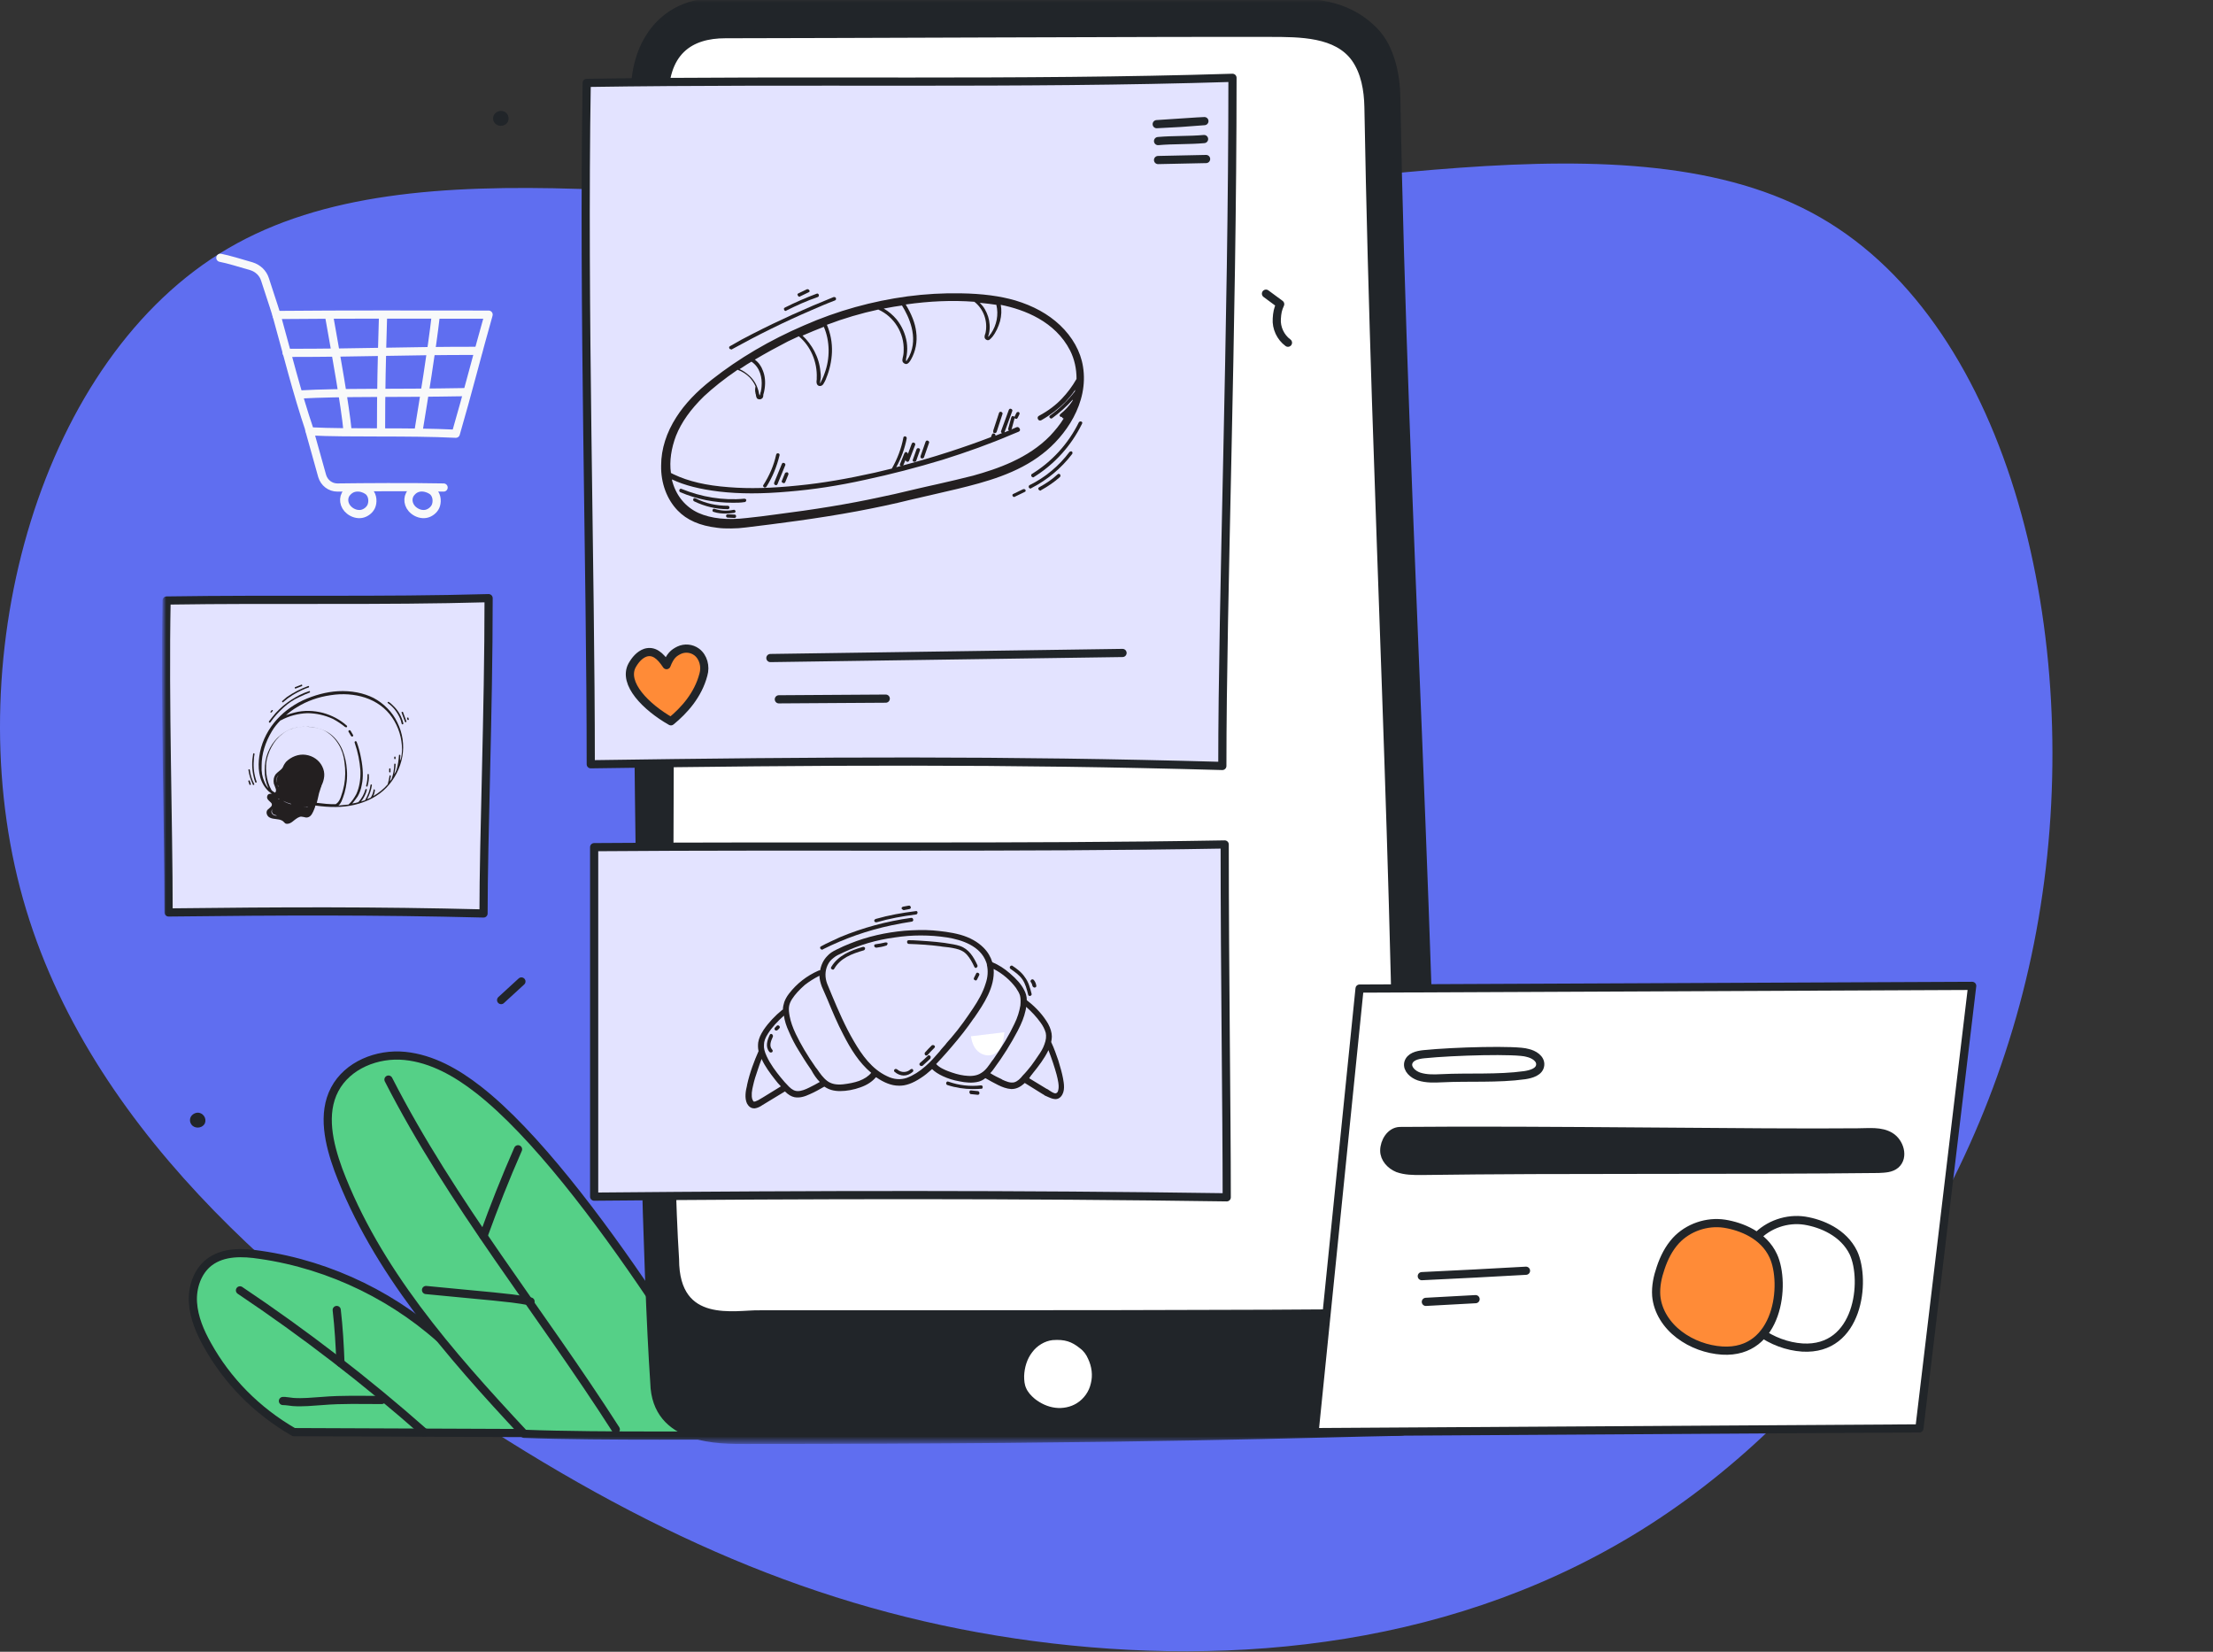 <svg width="406" height="303" viewBox="0 0 406 303" fill="none" xmlns="http://www.w3.org/2000/svg">
<rect x="0" y="0" width="406" height="303" fill="#333333" stroke="none"/>
<path d="M333.954 39.883C369.038 60.046 382.185 117.069 374.361 166.268C366.619 215.548 337.906 257.004 302.821 279.587C267.736 302.17 226.28 305.88 189.663 301.041C153.046 296.202 121.349 282.733 86.748 260.149C52.228 237.566 14.885 205.869 3.674 162.88C-7.536 119.892 7.385 65.692 41.905 45.529C76.425 25.365 130.624 39.237 186.276 37.866C241.846 36.415 298.869 19.719 333.954 39.883Z" fill="#5F6EF0"/>
<mask id="mask0_741_5259" style="mask-type:luminance" maskUnits="userSpaceOnUse" x="30" y="0" width="389" height="265">
<path d="M418.253 0H30V264.566H418.253V0Z" fill="white"/>
</mask>
<g mask="url(#mask0_741_5259)">
<path d="M82.566 247.251C73.132 238.128 60.72 232.046 47.749 230.184C44.522 229.687 40.985 229.563 38.378 231.549C36.206 233.225 35.213 236.204 35.399 238.934C35.585 241.727 36.703 244.334 38.068 246.754C41.667 253.208 47.005 258.732 53.893 262.704C69.16 262.766 84.365 262.828 99.632 262.89C92.123 257.18 87.717 253.705 82.566 247.251Z" fill="#55D087" stroke="#212529" stroke-width="1.5" stroke-linecap="round" stroke-linejoin="round"/>
<path d="M135.38 263.387C135.628 263.635 108.259 215.848 87.779 199.898C83.807 196.795 79.276 194.189 74.249 193.692C69.223 193.196 63.761 195.368 61.403 199.836C59.045 204.305 60.348 209.828 62.086 214.607C69.036 233.039 82.317 248.182 96.157 263.014C110.245 263.573 135.193 263.2 135.38 263.387Z" fill="#55D087" stroke="#212529" stroke-width="1.5" stroke-linecap="round" stroke-linejoin="round"/>
<path d="M71.27 198.036C82.876 220.75 99.198 240.672 112.975 262.207" stroke="#212529" stroke-width="1.5" stroke-linecap="round" stroke-linejoin="round"/>
<path d="M88.71 226.708C90.634 221.371 92.744 216.034 95.04 210.821" stroke="#212529" stroke-width="1.5" stroke-linecap="round" stroke-linejoin="round"/>
<path d="M78.159 236.638C82.255 237.011 86.352 237.445 90.51 237.817C92.806 238.066 95.102 238.252 97.336 238.748" stroke="#212529" stroke-width="1.5" stroke-linecap="round" stroke-linejoin="round"/>
<path d="M44.026 236.7C55.88 244.644 67.175 253.333 77.849 262.766" stroke="#212529" stroke-width="1.5" stroke-linecap="round" stroke-linejoin="round"/>
<path d="M62.458 249.981C62.334 246.754 62.148 243.527 61.775 240.3" stroke="#212529" stroke-width="1.5" stroke-linecap="round" stroke-linejoin="round"/>
<path d="M70.029 256.808C66.368 256.808 62.768 256.684 59.106 256.994C57.307 257.118 55.569 257.304 53.769 257.18C53.149 257.118 52.528 256.994 51.907 256.994C52.032 256.994 52.156 256.994 52.28 256.994" stroke="#212529" stroke-width="1.5" stroke-linecap="round" stroke-linejoin="round"/>
<path d="M120.05 253.643C117.258 212.31 116.513 86.327 116.513 16.881C116.513 7.385 122.223 0.434 131.097 0.434C152.632 0.434 221.706 0.683 236.353 0.434C242.559 0.372 247.834 1.365 252.054 5.647C255.281 8.875 256.088 14.274 256.15 17.501C257.515 94.829 263.101 176.687 263.411 255.629C263.411 259.414 260.308 262.58 256.336 262.642C241.504 262.89 211.032 264.131 136.869 264.131C132.214 264.131 120.299 264.379 120.05 253.643Z" fill="#212529" stroke="#212529" stroke-width="1.5" stroke-linecap="round" stroke-linejoin="round"/>
<path d="M123.836 230.991C121.292 191.458 124.457 85.396 121.912 19.115C121.54 9.309 126.629 6.268 133.083 6.268C148.04 6.268 216.555 5.958 232.877 6.02C238.587 6.02 245.289 6.02 248.641 10.675C250.44 13.219 250.999 16.508 251.061 19.611C252.364 93.526 256.46 158.69 256.709 234.156C256.709 237.817 253.792 240.796 250.192 240.858C236.477 241.107 181.118 241.107 139.413 241.107C135.131 240.982 123.836 243.775 123.836 230.991Z" fill="white" stroke="#212529" stroke-width="1.5" stroke-linecap="round" stroke-linejoin="round"/>
<path d="M88.71 167.564C88.71 153.415 89.641 130.824 89.641 109.724C69.657 110.282 50.915 109.848 30.559 110.158C30.186 129.087 30.931 150.684 30.931 167.378C52.032 167.13 68.85 167.068 88.71 167.564Z" fill="#E3E3FF" stroke="#212529" stroke-width="1.5" stroke-linecap="round" stroke-linejoin="round"/>
<path d="M225.058 219.633C225.058 203.622 224.685 178.797 224.685 154.904C185.897 155.586 148.536 155.09 109.004 155.4V219.509C150.026 219.137 186.518 219.075 225.058 219.633Z" fill="#E3E3FF" stroke="#212529" stroke-width="1.5" stroke-linecap="round" stroke-linejoin="round"/>
<path d="M36.455 204.118C35.958 204.056 35.4 204.305 35.089 204.739C34.779 205.173 34.779 205.794 35.089 206.228C35.586 207.035 36.889 207.035 37.447 206.29C38.006 205.546 37.572 204.305 36.455 204.118Z" fill="#212529"/>
<path d="M92.061 20.356C91.564 20.294 91.006 20.542 90.696 20.976C90.385 21.411 90.385 22.031 90.696 22.466C91.192 23.273 92.495 23.273 93.054 22.528C93.612 21.783 93.24 20.48 92.061 20.356Z" fill="#212529"/>
<path d="M224.251 140.506C224.251 109.662 226.113 60.323 226.113 14.274C186.021 15.515 148.412 14.584 107.638 15.205C106.956 56.475 108.383 103.766 108.383 140.195C150.709 139.575 184.408 139.389 224.251 140.506Z" fill="#E3E3FF" stroke="#212529" stroke-width="1.5" stroke-linecap="round" stroke-linejoin="round"/>
<path d="M123.092 132.314C118.499 129.707 114.217 125.363 115.955 122.074C116.513 121.081 117.32 120.088 118.437 119.715C119.926 119.281 121.106 120.212 122.285 122.012C122.967 120.274 123.588 119.777 124.581 119.281C125.636 118.785 126.877 118.909 127.808 119.591C129.049 120.522 129.484 122.26 129.049 123.749C128.056 127.535 125.512 130.328 123.092 132.314Z" fill="#FF8B37" stroke="#212529" stroke-width="1.5" stroke-linecap="round" stroke-linejoin="round"/>
<path d="M141.337 120.708C162.873 120.398 184.408 120.088 205.943 119.777L141.337 120.708Z" fill="white"/>
<path d="M141.337 120.708C162.873 120.398 184.408 120.088 205.943 119.777" stroke="#212529" stroke-width="1.5" stroke-linecap="round" stroke-linejoin="round"/>
<path d="M142.889 128.28C149.405 128.218 155.922 128.218 162.5 128.156L142.889 128.28Z" fill="white"/>
<path d="M142.889 128.28C149.405 128.218 155.922 128.218 162.5 128.156" stroke="#212529" stroke-width="1.5" stroke-linecap="round" stroke-linejoin="round"/>
<path d="M212.211 22.776C215.128 22.652 218.045 22.466 220.962 22.218C220.713 22.218 220.527 22.218 212.211 22.776Z" fill="white" stroke="#212529" stroke-width="1.5" stroke-linecap="round" stroke-linejoin="round"/>
<path d="M212.459 25.879C215.19 25.631 218.231 25.755 220.899 25.507L212.459 25.879Z" fill="white"/>
<path d="M212.459 25.879C215.19 25.631 218.231 25.755 220.899 25.507" stroke="#212529" stroke-width="1.5" stroke-linecap="round" stroke-linejoin="round"/>
<path d="M212.459 29.355C215.376 29.293 218.355 29.23 221.272 29.169L212.459 29.355Z" fill="white"/>
<path d="M212.459 29.355C215.376 29.293 218.355 29.23 221.272 29.169" stroke="#212529" stroke-width="1.5" stroke-linecap="round" stroke-linejoin="round"/>
<path d="M254.288 117.481C255.095 118.164 255.964 118.784 256.833 119.343" stroke="#212529" stroke-width="1.5" stroke-linecap="round" stroke-linejoin="round"/>
<path d="M193.034 245.078C191.358 245.264 189.745 246.257 188.752 247.623C187.697 248.988 187.2 250.726 187.138 252.401C187.138 253.27 187.2 254.139 187.573 254.946C187.945 255.815 188.628 256.559 189.372 257.18C190.552 258.111 191.979 258.794 193.53 258.98C195.02 259.166 196.634 258.856 197.937 258.049C199.426 257.118 200.481 255.629 200.854 253.953C201.288 252.277 201.04 250.477 200.295 248.926C199.923 248.057 199.364 247.312 198.619 246.754C196.944 245.388 195.454 244.892 193.034 245.078Z" fill="white" stroke="#212529" stroke-width="1.5" stroke-linecap="round" stroke-linejoin="round"/>
<path d="M232.257 53.869L234.863 55.792C234.429 56.724 234.305 57.406 234.243 58.461C234.118 60.137 234.925 61.874 236.291 62.867" fill="white"/>
<path d="M232.257 53.869L234.863 55.792C234.429 56.724 234.305 57.406 234.243 58.461C234.118 60.137 234.925 61.874 236.291 62.867" stroke="#212529" stroke-width="1.5" stroke-linecap="round" stroke-linejoin="round"/>
<path d="M241.172 262.704L249.426 181.342L361.819 180.845L352.137 262.021L241.172 262.704Z" fill="white" stroke="#212529" stroke-width="1.5" stroke-linecap="round" stroke-linejoin="round"/>
<path d="M261.218 193.382C260.039 193.506 258.673 193.816 258.363 194.995C258.115 196.112 259.232 197.105 260.349 197.478C261.714 197.912 263.142 197.85 264.507 197.788C269.472 197.54 274.809 197.912 279.712 197.229C280.953 197.043 282.443 196.609 282.567 195.368C282.691 194.188 281.388 193.382 280.209 193.133C278.285 192.513 266.679 192.823 261.218 193.382Z" fill="white" stroke="#212529" stroke-width="1.5" stroke-linecap="round" stroke-linejoin="round"/>
<path d="M256.812 207.47C283.56 207.221 322.286 207.904 340.842 207.718C342.89 207.718 345.062 207.408 346.8 208.463C348.538 209.518 349.344 212.248 347.793 213.614C346.924 214.358 345.745 214.358 344.628 214.42C317.88 214.731 287.408 214.42 260.721 214.793C259.294 214.793 257.805 214.793 256.439 214.296C255.074 213.738 253.957 212.497 253.957 211.069C253.957 209.456 255.074 207.532 256.812 207.47Z" fill="#212529" stroke="#212529" stroke-width="1.5" stroke-linecap="round" stroke-linejoin="round"/>
<path d="M331.098 223.915C327.871 223.419 324.396 224.598 322.162 227.019C320.858 228.446 319.989 230.184 319.369 232.045C318.81 233.659 318.438 235.397 318.562 237.134C318.81 239.989 320.486 242.534 322.782 244.271C325.078 245.947 327.871 247.002 330.664 247.188C341.028 247.809 342.393 234.9 340.035 229.811C338.235 226.088 334.201 224.412 331.098 223.915Z" fill="white" stroke="#212529" stroke-width="1.5" stroke-linecap="round" stroke-linejoin="round"/>
<path d="M260.845 234.094C267.238 233.783 273.63 233.473 279.96 233.101" stroke="#212529" stroke-width="1.5" stroke-linecap="round" stroke-linejoin="round"/>
<path d="M261.59 238.81C264.631 238.624 267.672 238.5 270.713 238.313" stroke="#212529" stroke-width="1.5" stroke-linecap="round" stroke-linejoin="round"/>
<path d="M316.39 224.474C313.163 223.978 309.687 225.157 307.453 227.577C306.15 229.005 305.281 230.742 304.661 232.604C304.102 234.218 303.73 235.955 303.854 237.693C304.102 240.548 305.778 243.092 308.074 244.83C310.37 246.568 313.163 247.561 315.956 247.747C326.32 248.368 327.685 235.459 325.327 230.37C323.589 226.584 319.493 224.971 316.39 224.474Z" fill="#FF8B37" stroke="#212529" stroke-width="1.5" stroke-linecap="round" stroke-linejoin="round"/>
<path d="M50.728 57.779C63.699 57.655 76.67 57.717 89.641 57.717C87.593 64.916 85.793 72.115 83.621 79.562C74.808 79.128 64.32 79.5 56.873 79.128C54.452 71.991 52.652 64.668 50.728 57.779Z" stroke="#F8F9FA" stroke-width="1.5" stroke-linecap="round" stroke-linejoin="round"/>
<path d="M50.79 57.965C49.984 55.358 49.301 53.435 48.618 51.262C48.246 50.083 47.315 49.214 46.136 48.842C44.212 48.283 41.792 47.539 40.426 47.291" stroke="#F8F9FA" stroke-width="1.5" stroke-linecap="round" stroke-linejoin="round"/>
<path d="M60.348 57.779C61.651 65.102 63.327 74.473 63.761 79.004L60.348 57.779Z" fill="white"/>
<path d="M60.348 57.779C61.651 65.102 63.327 74.473 63.761 79.004" stroke="#F8F9FA" stroke-width="1.5" stroke-linecap="round" stroke-linejoin="round"/>
<path d="M79.959 57.779C79.214 64.357 77.663 73.666 76.794 79.004L79.959 57.779Z" fill="white"/>
<path d="M79.959 57.779C79.214 64.357 77.663 73.666 76.794 79.004" stroke="#F8F9FA" stroke-width="1.5" stroke-linecap="round" stroke-linejoin="round"/>
<path d="M70.278 57.779C70.029 66.281 69.905 71.246 69.905 79.314L70.278 57.779Z" fill="white"/>
<path d="M70.278 57.779C70.029 66.281 69.905 71.246 69.905 79.314" stroke="#F8F9FA" stroke-width="1.5" stroke-linecap="round" stroke-linejoin="round"/>
<path d="M56.748 78.879C57.555 81.858 58.548 85.21 59.107 87.32C59.479 88.561 60.596 89.43 61.899 89.43C66.74 89.368 75.118 89.306 81.386 89.43" stroke="#F8F9FA" stroke-width="1.5" stroke-linecap="round" stroke-linejoin="round"/>
<path d="M63.637 90.36C62.83 91.291 63.016 92.781 64.133 93.65C64.754 94.146 65.561 94.394 66.306 94.27C67.05 94.146 67.795 93.588 68.105 92.905C68.416 92.222 68.478 90.981 67.671 90.174C66.988 89.554 65.002 88.747 63.637 90.36Z" stroke="#F8F9FA" stroke-width="1.5" stroke-linecap="round" stroke-linejoin="round"/>
<path d="M75.429 90.36C74.622 91.291 74.808 92.781 75.925 93.65C76.546 94.146 77.353 94.394 78.097 94.27C78.842 94.146 79.587 93.588 79.897 92.905C80.207 92.222 80.269 90.981 79.463 90.174C78.78 89.554 76.732 88.747 75.429 90.36Z" stroke="#F8F9FA" stroke-width="1.5" stroke-linecap="round" stroke-linejoin="round"/>
<path d="M52.59 64.729C67.113 64.729 73.132 64.357 87.779 64.357L52.59 64.729Z" fill="white"/>
<path d="M52.59 64.729C67.113 64.729 73.132 64.357 87.779 64.357" stroke="#F8F9FA" stroke-width="1.5" stroke-linecap="round" stroke-linejoin="round"/>
<path d="M55.011 72.363C62.768 71.929 71.705 72.177 85.544 71.929L55.011 72.363Z" fill="white"/>
<path d="M55.011 72.363C62.768 71.929 71.705 72.177 85.544 71.929" stroke="#F8F9FA" stroke-width="1.5" stroke-linecap="round" stroke-linejoin="round"/>
<path d="M178.139 190.092C178.264 191.085 178.636 192.14 179.381 192.823C180.125 193.506 181.242 193.816 182.173 193.444C182.918 193.133 183.477 192.451 183.787 191.706C184.097 190.961 184.159 190.154 184.283 189.348" fill="white"/>
<path d="M91.937 183.452C93.178 182.335 94.419 181.156 95.66 180.039" stroke="#212529" stroke-width="1.5" stroke-linecap="round" stroke-linejoin="round"/>
</g>
<path d="M131.594 96.815C132.4 96.939 133.269 96.939 134.138 96.939C135.007 96.939 135.938 96.877 136.869 96.753C142.516 96.07 149.964 95.139 157.287 93.774C160.576 93.153 163.865 92.471 167.092 91.664C168.706 91.291 170.32 90.919 171.933 90.547C173.174 90.236 174.416 89.988 175.657 89.678C180.746 88.436 186.642 86.885 191.296 83.223C195.392 80.058 199.799 73.976 198.681 67.212C198.247 64.481 196.758 61.812 194.461 59.64C192.289 57.592 189.558 56.103 186.269 55.11C183.477 54.303 180.249 53.869 176.277 53.807C173.05 53.745 169.761 53.931 166.472 54.365C160.08 55.234 153.687 56.972 147.481 59.702C141.275 62.371 135.566 65.722 130.601 69.632C127.746 71.866 125.636 74.1 124.084 76.521C122.284 79.314 121.292 82.355 121.292 85.396C121.229 88.623 122.347 91.602 124.332 93.65C126.008 95.387 128.366 96.442 131.594 96.815ZM139.724 70.811C139.724 71.121 139.662 71.37 139.599 71.742C139.599 71.804 139.599 71.866 139.537 71.928C139.475 72.177 139.475 72.425 139.351 72.549C139.351 72.487 139.289 72.363 139.227 72.115V72.052C139.165 71.742 139.103 71.494 138.979 71.184C138.669 70.253 138.048 69.384 137.303 68.763C136.807 68.329 136.248 67.956 135.69 67.708C135.876 67.584 136.062 67.46 136.186 67.398C136.745 67.025 137.303 66.653 137.862 66.343C139.475 67.398 139.848 69.384 139.724 70.811ZM138.607 72.115C138.607 72.177 138.607 72.301 138.669 72.363C138.669 72.549 138.731 72.735 138.793 72.921C138.855 73.108 139.041 73.232 139.227 73.232C139.413 73.294 139.599 73.232 139.786 73.108C139.972 72.983 140.034 72.735 140.034 72.549V72.425C140.158 72.052 140.22 71.68 140.282 71.308C140.468 70.067 140.344 68.949 139.972 68.019C139.662 67.15 139.165 66.467 138.482 65.971C140.468 64.791 142.516 63.674 144.564 62.619C145.247 62.309 145.868 61.999 146.55 61.688C148.722 63.488 149.964 66.405 149.84 69.322C149.84 69.384 149.84 69.508 149.84 69.57C149.777 70.004 149.715 70.687 150.336 70.811C150.522 70.811 150.77 70.811 151.019 70.501C151.205 70.191 151.391 69.88 151.515 69.57L151.577 69.384C152.198 67.894 152.57 66.219 152.632 64.605C152.694 62.867 152.384 61.192 151.701 59.578C154.804 58.399 157.97 57.468 161.135 56.785C164.051 58.089 165.913 61.13 165.789 64.295C165.789 64.791 165.727 65.226 165.603 65.66V65.722C165.541 65.971 165.479 66.281 165.727 66.529C165.913 66.715 166.099 66.777 166.286 66.777C166.658 66.715 166.906 66.343 167.155 65.908C167.961 64.481 168.334 62.681 168.085 60.882C167.899 59.268 167.217 57.592 166.162 55.855C170.506 55.234 174.726 55.048 178.76 55.358C180.498 56.723 181.242 58.958 180.808 61.068C180.808 61.13 180.746 61.192 180.746 61.254C180.622 61.564 180.498 62.061 180.932 62.309C181.429 62.619 181.739 62.123 181.987 61.874L182.049 61.812C182.732 60.944 183.166 59.951 183.477 58.896C183.725 57.903 183.787 56.91 183.601 55.917C187.945 56.785 193.592 58.958 196.323 64.295C197.13 65.908 197.502 67.646 197.502 69.508C196.695 70.935 195.765 72.115 194.834 73.108C193.717 74.287 192.351 75.342 190.614 76.273C190.365 76.397 190.303 76.645 190.427 76.893C190.551 77.141 190.8 77.204 191.048 77.079C192.786 76.086 194.213 74.969 195.454 73.728C196.075 73.045 196.695 72.363 197.254 71.494C197.254 71.618 197.192 71.68 197.192 71.804C195.889 73.48 194.399 74.969 192.662 76.21C192.475 76.335 192.475 76.521 192.599 76.645C192.724 76.769 192.91 76.831 193.034 76.707C194.399 75.714 195.703 74.535 196.82 73.294C196.82 73.356 196.758 73.48 196.758 73.542C196.137 74.473 195.392 75.28 194.523 75.962C194.461 76.024 194.399 76.148 194.399 76.21C194.399 76.335 194.523 76.397 194.585 76.459C194.647 76.521 194.772 76.459 194.834 76.459C194.834 76.521 194.834 76.583 194.896 76.645C194.958 76.707 195.082 76.769 195.144 76.769C194.461 77.886 193.592 78.941 192.662 79.934C188.628 84.092 182.98 86.016 178.512 87.257C176.34 87.816 174.167 88.312 171.995 88.809C171.437 88.933 170.878 89.057 170.32 89.181C169.14 89.43 167.961 89.74 166.844 89.988C165.044 90.422 163.183 90.857 161.321 91.229C155.611 92.471 149.467 93.463 142.144 94.394C140.468 94.643 138.731 94.829 137.055 95.015C133.455 95.449 130.477 95.139 128.118 94.084C125.822 93.029 124.146 91.043 123.402 88.499C123.34 88.312 123.277 88.126 123.277 87.94C125.636 89.057 128.429 89.74 131.966 90.174C135.752 90.609 139.786 90.609 144.688 90.174C149.157 89.802 153.749 89.119 158.776 88.002C163.431 87.009 168.21 85.768 172.926 84.341C177.457 82.913 181.615 81.424 185.525 79.748C185.959 79.562 186.455 79.376 186.89 79.189C187.138 79.065 187.2 78.879 187.076 78.631C186.952 78.383 186.704 78.259 186.455 78.383C185.773 78.693 185.028 79.003 184.283 79.314L185.711 75.404C185.773 75.28 185.711 75.218 185.649 75.093C185.587 75.031 185.462 74.969 185.338 74.969C185.214 74.969 185.152 75.093 185.09 75.156L183.663 79.065C183.601 79.189 183.663 79.251 183.725 79.376C183.725 79.376 183.787 79.438 183.849 79.438C183.414 79.624 183.042 79.748 182.608 79.934C182.67 79.81 182.608 79.748 182.546 79.624C182.484 79.562 182.359 79.5 182.235 79.5C182.111 79.5 182.049 79.624 181.987 79.686L181.801 80.182C179.381 81.113 176.898 81.982 174.229 82.851C171.002 83.906 167.713 84.837 164.424 85.706C165.355 84.03 165.975 82.293 166.348 80.431C166.348 80.307 166.348 80.182 166.224 80.12C166.162 80.058 166.037 79.996 165.913 80.058C165.789 80.12 165.727 80.182 165.727 80.307C165.355 82.293 164.61 84.216 163.617 85.954C162.562 86.202 161.507 86.451 160.514 86.699C155.487 87.816 150.895 88.623 146.426 89.057C141.647 89.554 137.489 89.678 133.704 89.367C129.546 89.057 126.318 88.312 123.588 87.009C123.402 86.947 123.277 86.823 123.091 86.761C122.781 84.589 123.153 82.23 124.022 79.934C125.015 77.452 126.691 75.093 129.173 72.673C130.849 71.121 132.773 69.57 135.317 67.832C136.186 68.143 136.931 68.639 137.551 69.26C137.986 69.756 138.358 70.253 138.607 70.873C138.482 71.556 138.544 71.866 138.607 72.115ZM151.267 68.515C151.143 68.887 151.019 69.198 150.832 69.57C150.77 69.756 150.646 69.88 150.584 70.067V70.129L150.522 70.253L150.46 70.315C150.46 70.315 150.46 70.315 150.46 70.253C150.46 70.067 150.46 69.88 150.522 69.694C150.522 69.57 150.584 69.384 150.584 69.26C150.584 68.887 150.584 68.515 150.522 68.205C150.398 66.839 150.026 65.598 149.405 64.419C148.847 63.364 148.102 62.371 147.233 61.564C148.536 61.006 149.84 60.447 151.143 59.951C152.26 62.557 152.322 65.722 151.267 68.515ZM166.844 65.288C166.782 65.412 166.72 65.598 166.596 65.722L166.534 65.846C166.472 65.908 166.348 66.219 166.286 66.219H166.224C166.224 66.157 166.224 66.033 166.224 65.846C166.286 65.598 166.286 65.412 166.348 65.164C166.472 64.357 166.472 63.55 166.348 62.743C166.099 61.254 165.479 59.827 164.486 58.585C163.803 57.779 162.996 57.096 162.128 56.599C162.252 56.599 162.376 56.537 162.5 56.537C163.493 56.351 164.486 56.165 165.479 56.041C166.72 58.027 168.52 61.812 166.844 65.288ZM181.801 61.192C181.801 61.254 181.739 61.316 181.677 61.316C181.553 61.502 181.491 61.626 181.366 61.75H181.304C181.304 61.75 181.304 61.75 181.304 61.688C181.304 61.626 181.366 61.502 181.366 61.44C181.366 61.378 181.429 61.316 181.429 61.254C181.553 60.695 181.615 60.075 181.553 59.516C181.491 58.523 181.18 57.592 180.684 56.723C180.436 56.289 180.125 55.917 179.753 55.544C180.311 55.606 180.87 55.668 181.429 55.73C181.863 55.792 182.359 55.855 182.794 55.917C183.228 57.716 182.856 59.64 181.801 61.192Z" fill="#231F20"/>
<path d="M140.158 89.368C140.22 89.43 140.282 89.43 140.344 89.43C140.468 89.43 140.53 89.368 140.592 89.306C141.71 87.568 142.516 85.582 143.013 83.534C143.075 83.348 142.951 83.162 142.765 83.162C142.578 83.1 142.454 83.224 142.392 83.41C141.958 85.396 141.151 87.258 140.034 88.995C139.972 89.057 139.972 89.244 140.158 89.368Z" fill="#231F20"/>
<path d="M142.082 88.871C142.144 88.933 142.268 88.995 142.33 88.995C142.33 88.995 142.33 88.995 142.392 88.995C142.516 88.995 142.578 88.933 142.64 88.809L144.068 85.333C144.13 85.209 144.068 85.147 144.006 85.023C143.944 84.961 143.82 84.899 143.695 84.899C143.571 84.899 143.509 84.961 143.447 85.085L142.02 88.561C142.02 88.685 142.02 88.809 142.082 88.871Z" fill="#231F20"/>
<path d="M144.006 86.823L143.447 88.188C143.385 88.312 143.385 88.436 143.509 88.499C143.571 88.561 143.696 88.623 143.758 88.623C143.758 88.623 143.758 88.623 143.82 88.623C143.944 88.623 144.006 88.561 144.068 88.436L144.626 87.071C144.688 86.885 144.626 86.699 144.44 86.637C144.192 86.637 144.068 86.699 144.006 86.823Z" fill="#231F20"/>
<path d="M165.913 83.161L165.107 85.147C165.044 85.333 165.107 85.457 165.293 85.52C165.355 85.52 165.355 85.52 165.417 85.52C165.541 85.52 165.665 85.457 165.727 85.333L166.472 83.534L166.162 84.278C166.099 84.403 166.162 84.465 166.224 84.589C166.286 84.651 166.41 84.713 166.472 84.713H166.534C166.658 84.713 166.72 84.589 166.782 84.527L167.899 81.61C167.961 81.486 167.899 81.424 167.837 81.299C167.775 81.237 167.651 81.175 167.527 81.175C167.403 81.175 167.341 81.299 167.279 81.362L166.534 83.347C166.596 83.223 166.534 83.161 166.472 83.037C166.41 82.975 166.286 82.913 166.162 82.913C166.037 82.975 165.975 83.037 165.913 83.161Z" fill="#231F20"/>
<path d="M167.651 84.713C167.713 84.713 167.713 84.713 167.775 84.713C167.899 84.713 168.023 84.651 168.086 84.527L168.768 82.603C168.83 82.416 168.768 82.292 168.582 82.23C168.396 82.168 168.21 82.23 168.148 82.416L167.465 84.34C167.403 84.465 167.465 84.651 167.651 84.713Z" fill="#231F20"/>
<path d="M169.078 84.093C169.14 84.093 169.14 84.093 169.202 84.093C169.327 84.093 169.451 84.03 169.513 83.906L170.444 81.238C170.506 81.114 170.444 81.052 170.382 80.927C170.32 80.865 170.195 80.803 170.071 80.803C169.947 80.803 169.885 80.927 169.823 80.989L168.892 83.658C168.83 83.844 168.892 84.03 169.078 84.093Z" fill="#231F20"/>
<path d="M184.966 78.631C184.904 78.817 185.028 78.941 185.214 79.003H185.276C185.401 79.003 185.525 78.941 185.587 78.755L186.145 76.707C186.207 76.521 186.083 76.397 185.897 76.335C185.711 76.272 185.587 76.397 185.525 76.583L184.966 78.631Z" fill="#231F20"/>
<path d="M186.455 76.831C186.58 76.831 186.642 76.769 186.704 76.645L187.014 76.024C187.076 75.9 187.076 75.776 187.014 75.714C186.952 75.59 186.828 75.528 186.704 75.59C186.58 75.59 186.518 75.652 186.455 75.776L186.145 76.397C186.083 76.521 186.083 76.645 186.145 76.707C186.269 76.831 186.331 76.831 186.455 76.831Z" fill="#231F20"/>
<path d="M182.421 79.438C182.483 79.438 182.483 79.438 182.545 79.438C182.67 79.438 182.794 79.376 182.856 79.189L183.911 75.962C183.973 75.838 183.911 75.776 183.849 75.652C183.787 75.59 183.663 75.528 183.538 75.528C183.414 75.528 183.352 75.652 183.29 75.714L182.235 78.941C182.173 79.251 182.235 79.438 182.421 79.438Z" fill="#231F20"/>
<path d="M136.559 91.478C132.649 91.85 128.677 91.168 125.015 89.678C124.891 89.616 124.705 89.678 124.643 89.864C124.581 89.988 124.643 90.237 124.829 90.299C127.87 91.602 131.159 92.223 134.449 92.223C135.193 92.223 135.876 92.223 136.621 92.098C136.745 92.098 136.807 92.036 136.869 91.912C136.931 91.788 136.931 91.664 136.869 91.602C136.807 91.54 136.683 91.478 136.559 91.478Z" fill="#231F20"/>
<path d="M133.517 93.402C133.704 93.402 133.828 93.278 133.828 93.091C133.828 92.905 133.704 92.781 133.517 92.781C131.469 92.781 129.421 92.347 127.622 91.416C127.497 91.354 127.373 91.354 127.311 91.416C127.187 91.478 127.125 91.602 127.187 91.726C127.187 91.85 127.249 91.912 127.373 91.974C129.297 92.905 131.407 93.402 133.455 93.402C133.455 93.402 133.455 93.402 133.517 93.402Z" fill="#231F20"/>
<path d="M134.945 93.774C134.883 93.588 134.759 93.463 134.573 93.525C133.393 93.774 132.276 93.712 131.097 93.339C130.911 93.277 130.787 93.401 130.725 93.525C130.663 93.712 130.787 93.898 130.911 93.898C131.656 94.146 132.4 94.208 133.145 94.208C133.642 94.208 134.138 94.146 134.635 94.084C134.883 94.084 134.945 93.898 134.945 93.774Z" fill="#231F20"/>
<path d="M134.759 94.395L133.518 94.332C133.331 94.332 133.207 94.457 133.207 94.643C133.207 94.829 133.331 94.953 133.518 94.953L134.759 95.015C134.883 95.015 134.945 94.953 135.007 94.891C135.069 94.767 135.069 94.643 135.007 94.581C135.007 94.457 134.883 94.395 134.759 94.395Z" fill="#231F20"/>
<path d="M134.2 64.109C134.262 64.109 134.324 64.109 134.324 64.047C139.041 61.44 143.944 59.02 148.847 56.91C150.274 56.289 151.701 55.668 153.191 55.11C153.315 55.048 153.377 54.986 153.377 54.862C153.377 54.737 153.377 54.613 153.253 54.551C153.191 54.489 153.067 54.489 152.943 54.489C147.854 56.537 142.889 58.772 138.048 61.254C136.683 61.937 135.317 62.681 133.952 63.488C133.828 63.55 133.766 63.612 133.766 63.736C133.766 63.86 133.828 63.985 133.952 64.047C134.138 64.047 134.2 64.109 134.2 64.109Z" fill="#231F20"/>
<path d="M144.13 57.034C144.192 57.034 144.254 57.034 144.254 56.971C146.116 56.041 148.04 55.172 150.026 54.489C150.212 54.427 150.274 54.241 150.212 54.055C150.15 53.868 149.964 53.806 149.839 53.868C147.854 54.613 145.868 55.482 144.006 56.413C143.882 56.475 143.82 56.537 143.82 56.661C143.82 56.785 143.882 56.91 143.944 56.971C144.006 56.971 144.068 57.034 144.13 57.034Z" fill="#231F20"/>
<path d="M146.674 54.427C146.737 54.427 146.737 54.427 146.799 54.365L148.35 53.62C148.536 53.558 148.598 53.372 148.474 53.248C148.412 53.124 148.226 53 148.04 53.062L146.488 53.807C146.302 53.869 146.24 54.055 146.364 54.179C146.426 54.365 146.55 54.427 146.674 54.427Z" fill="#231F20"/>
<path d="M198.371 77.328C198.185 77.266 198.061 77.328 197.937 77.452C196.013 81.362 193.034 84.651 189.31 86.947C189.186 87.009 189.186 87.133 189.186 87.195C189.186 87.319 189.248 87.444 189.372 87.506C189.434 87.506 189.434 87.568 189.496 87.568C189.558 87.568 189.62 87.568 189.683 87.506C193.468 85.147 196.509 81.796 198.495 77.762C198.619 77.576 198.557 77.39 198.371 77.328Z" fill="#231F20"/>
<path d="M196.695 83.286C196.757 83.224 196.758 83.099 196.758 82.975C196.695 82.851 196.633 82.789 196.509 82.789C196.385 82.789 196.261 82.851 196.199 82.913C194.275 85.458 191.793 87.568 188.876 88.995C188.752 89.057 188.69 89.243 188.752 89.43C188.814 89.554 188.938 89.616 189.062 89.616C189.124 89.616 189.186 89.616 189.186 89.554C192.103 88.064 194.709 85.892 196.695 83.286Z" fill="#231F20"/>
<path d="M187.697 89.74L185.897 90.609C185.711 90.671 185.711 90.857 185.773 90.981C185.835 91.105 185.959 91.167 186.083 91.167C186.145 91.167 186.145 91.167 186.207 91.105L188.007 90.236C188.193 90.174 188.193 89.988 188.131 89.864C188.069 89.74 187.883 89.678 187.697 89.74Z" fill="#231F20"/>
<path d="M194.461 87.009C194.337 86.885 194.151 86.885 194.027 87.009C193.034 87.94 191.917 88.685 190.676 89.367C190.552 89.43 190.49 89.492 190.49 89.616C190.49 89.74 190.552 89.864 190.676 89.926C190.738 89.988 190.8 89.988 190.862 89.988C190.924 89.988 190.986 89.988 190.986 89.926C192.227 89.243 193.406 88.436 194.461 87.506C194.586 87.319 194.586 87.133 194.461 87.009Z" fill="#231F20"/>
<path d="M194.647 201.14C195.454 200.209 195.206 198.781 195.02 197.788C194.834 196.795 194.523 195.74 194.151 194.499C193.779 193.444 193.406 192.327 192.848 191.148C192.91 190.838 192.972 190.465 192.972 190.155C192.972 189.41 192.724 188.603 192.289 187.797C191.42 186.307 190.179 184.88 188.503 183.576C188.441 183.514 188.441 183.514 188.379 183.514C188.379 182.77 188.193 182.149 187.883 181.59C187.386 180.597 186.517 179.605 185.276 178.549C184.283 177.681 183.228 176.998 182.049 176.501C181.739 175.508 181.242 174.64 180.436 173.833C179.38 172.778 177.953 171.971 176.215 171.475C174.416 170.978 172.554 170.792 171.126 170.668C169.451 170.544 167.713 170.606 165.975 170.73C162.5 171.04 159.149 171.785 155.921 173.088C155.115 173.398 154.308 173.771 153.563 174.143C152.756 174.516 152.198 174.888 151.763 175.384C151.081 176.067 150.646 176.998 150.46 177.991C150.398 177.991 150.274 177.991 150.15 178.053C148.04 178.984 146.178 180.411 144.751 182.273C144.316 182.832 144.068 183.328 143.882 183.825C143.758 184.259 143.633 184.694 143.633 185.19C143.571 185.19 143.571 185.252 143.509 185.252C142.206 186.307 141.027 187.548 140.096 188.914C139.537 189.783 139.227 190.465 139.103 191.21C139.041 191.706 139.041 192.265 139.165 192.823C138.42 194.499 137.551 196.733 137.055 199.03V199.092C136.807 200.085 136.558 201.388 137.055 202.443C137.365 203.001 137.8 203.312 138.358 203.312C138.42 203.312 138.42 203.312 138.482 203.312C138.979 203.25 139.475 203.001 139.91 202.691C140.034 202.629 140.096 202.567 140.22 202.505L144.006 200.209C144.626 200.829 145.185 201.14 145.743 201.264C146.736 201.45 147.667 201.14 148.598 200.705C149.467 200.333 150.336 199.836 151.205 199.34C151.205 199.34 151.205 199.34 151.267 199.34C152.074 199.898 153.005 200.147 154.122 200.147C155.301 200.147 156.666 199.898 157.845 199.464C159.087 199.03 160.017 198.409 160.7 197.602C160.762 197.602 160.762 197.664 160.824 197.664C162.19 198.595 163.555 199.154 164.858 199.154C166.099 199.216 167.465 198.719 168.954 197.726C169.637 197.292 170.32 196.733 171.002 196.113C171.499 196.609 172.181 197.044 172.988 197.416C173.919 197.85 174.912 198.161 175.967 198.347C177.146 198.595 178.388 198.719 179.567 198.409C180.001 198.285 180.373 198.099 180.746 197.788C180.746 197.788 180.746 197.788 180.808 197.788C181.553 198.223 182.359 198.657 183.104 199.03C183.849 199.402 184.656 199.712 185.525 199.774C186.393 199.774 187.138 199.464 188.007 198.657L191.296 200.705C191.42 200.767 191.544 200.829 191.669 200.953C192.599 201.326 193.779 202.133 194.647 201.14ZM173.919 196.485C173.299 196.237 172.368 195.864 171.747 195.182C172.43 194.499 173.112 193.692 173.733 193.01C173.981 192.699 174.291 192.389 174.54 192.079C176.091 190.279 177.457 188.541 178.636 186.804L178.698 186.742C180.498 184.135 182.546 181.094 182.297 177.743C183.973 178.612 185.4 179.853 186.393 181.218C186.766 181.777 187.014 182.211 187.138 182.645C187.262 183.142 187.262 183.763 187.2 184.445C187.014 185.5 186.704 186.617 186.083 187.859C185.152 189.845 183.911 191.893 182.235 194.313L181.987 194.623C181.428 195.43 180.87 196.299 180.063 196.795C179.07 197.478 177.829 197.416 176.898 197.292C175.905 197.168 174.912 196.857 173.919 196.485ZM162.748 197.416C159.955 196.113 158.156 193.568 156.666 191.024C155.053 188.293 153.749 185.252 152.632 182.583C152.322 181.901 152.074 181.156 151.763 180.473C151.329 179.356 151.329 178.115 151.825 177.06C152.074 176.501 152.446 176.067 152.943 175.695C153.377 175.322 153.936 175.074 154.494 174.826L154.742 174.702C157.659 173.336 160.824 172.405 164.114 171.971C165.727 171.723 167.341 171.599 168.892 171.599C170.568 171.599 172.181 171.723 173.795 171.971C176.464 172.405 179.877 173.523 180.932 176.501C180.994 176.626 180.994 176.75 181.056 176.874C181.056 176.936 181.056 176.998 181.056 176.998C181.304 178.053 181.242 179.232 180.808 180.473C180.311 182.087 179.443 183.576 178.574 184.88C177.457 186.555 176.091 188.541 174.478 190.403C174.105 190.838 173.733 191.21 173.423 191.644C173.05 192.079 172.678 192.451 172.368 192.886C171.561 193.816 170.754 194.747 169.823 195.554C168.706 196.547 167.527 197.292 166.348 197.726C165.231 198.099 163.989 198.037 162.748 197.416ZM151.763 198.285C151.019 197.726 150.46 196.92 149.902 196.113L149.653 195.802C148.04 193.506 146.923 191.582 145.992 189.658C145.433 188.479 145.061 187.424 144.875 186.431C144.751 185.749 144.688 185.19 144.751 184.694C144.813 184.197 144.999 183.763 145.309 183.266C145.868 182.397 146.674 181.528 147.667 180.66C148.474 180.039 149.343 179.48 150.336 178.984C150.336 179.605 150.522 180.287 150.77 180.97C151.143 181.777 151.453 182.583 151.825 183.39C152.694 185.5 153.625 187.734 154.742 189.845C156.046 192.389 157.597 194.934 159.831 196.795C159.335 197.416 158.59 197.912 157.597 198.285C156.728 198.595 155.735 198.781 154.68 198.905C153.439 199.03 152.508 198.843 151.763 198.285ZM150.398 198.471C149.777 198.843 149.157 199.154 148.536 199.464L148.412 199.526C147.791 199.836 147.047 200.147 146.364 200.147C145.806 200.147 145.309 199.898 144.751 199.34C144.192 198.781 143.695 198.223 143.199 197.602C142.392 196.609 141.337 195.244 140.654 193.754C140.282 192.948 140.096 192.265 140.158 191.644C140.158 191.024 140.406 190.341 140.903 189.596C141.647 188.417 142.64 187.362 143.82 186.307C143.944 187.238 144.254 188.231 144.751 189.286C145.247 190.465 145.868 191.644 146.488 192.637C147.171 193.754 147.854 194.872 148.598 195.927L148.847 196.299C149.281 197.106 149.777 197.85 150.398 198.471ZM186.083 198.533C185.338 198.719 184.532 198.347 183.849 198.037L183.787 197.975C183.104 197.664 182.359 197.292 181.677 196.857C181.925 196.609 182.173 196.299 182.421 195.927C184.035 193.754 185.462 191.458 186.704 189.1C187.448 187.672 187.883 186.555 188.131 185.438C188.193 185.19 188.255 184.942 188.255 184.694C189.248 185.562 190.179 186.555 190.924 187.61C191.296 188.107 191.669 188.79 191.855 189.472C191.979 190.093 191.917 190.775 191.606 191.582C191.358 192.327 190.924 193.01 190.489 193.63C190.055 194.251 189.621 194.934 189.186 195.492C188.69 196.113 188.193 196.733 187.635 197.292C187.2 197.85 186.704 198.347 186.083 198.533ZM189.31 197.106L189.496 196.857C190.551 195.554 191.606 194.189 192.351 192.637C192.972 194.251 193.468 195.74 193.841 197.106C193.965 197.602 194.089 198.099 194.151 198.533C194.213 198.968 194.275 199.464 194.151 199.961C194.089 200.271 193.965 200.457 193.779 200.519C193.654 200.581 193.592 200.581 193.406 200.519C193.034 200.395 192.724 200.147 192.413 199.961C192.289 199.836 192.103 199.774 191.979 199.712L188.814 197.788C189 197.54 189.124 197.292 189.31 197.106ZM138.11 201.822C137.862 201.388 137.924 200.891 137.924 200.457C137.986 199.96 138.048 199.526 138.172 199.092C138.358 198.223 138.669 197.23 139.041 196.175C139.227 195.554 139.475 194.934 139.724 194.251C140.344 195.616 141.275 196.857 142.144 197.975C142.516 198.471 142.889 198.905 143.261 199.278L140.034 201.264C139.662 201.45 139.351 201.698 138.979 201.884H138.917C138.731 202.008 138.544 202.071 138.42 202.071C138.296 202.133 138.172 202.009 138.11 201.822Z" fill="#231F20"/>
<path d="M142.454 188.231L142.206 188.479C142.144 188.541 142.082 188.666 142.082 188.728C142.082 188.79 142.144 188.914 142.206 188.976C142.268 189.038 142.33 189.038 142.454 189.038C142.516 189.038 142.64 188.976 142.702 188.914L142.951 188.666C143.013 188.603 143.075 188.479 143.075 188.417C143.075 188.355 143.013 188.231 142.951 188.169C142.764 188.045 142.578 188.045 142.454 188.231Z" fill="#231F20"/>
<path d="M141.461 189.658C141.337 189.658 141.275 189.72 141.213 189.844C140.779 190.775 140.344 192.017 141.151 192.947C141.213 193.009 141.275 193.072 141.399 193.072C141.461 193.072 141.523 193.072 141.647 193.009C141.772 192.885 141.834 192.699 141.647 192.513C141.089 191.892 141.399 191.024 141.772 190.217C141.834 190.093 141.834 189.969 141.772 189.906C141.709 189.72 141.585 189.658 141.461 189.658Z" fill="#231F20"/>
<path d="M158.28 173.708C156.108 174.329 153.749 175.26 152.508 177.37C152.384 177.556 152.446 177.742 152.632 177.804C152.694 177.866 152.756 177.866 152.818 177.866C152.943 177.866 153.005 177.804 153.067 177.68C154.184 175.756 156.294 174.95 158.466 174.329C158.652 174.267 158.714 174.081 158.714 173.895C158.652 173.77 158.466 173.646 158.28 173.708Z" fill="#231F20"/>
<path d="M162.314 172.902C161.755 173.026 161.197 173.15 160.638 173.212C160.452 173.212 160.328 173.399 160.39 173.523C160.39 173.709 160.576 173.833 160.762 173.833H160.824C161.383 173.771 162.004 173.647 162.562 173.461C162.686 173.461 162.748 173.337 162.81 173.212C162.872 173.088 162.81 172.964 162.748 172.902C162.562 172.902 162.438 172.84 162.314 172.902Z" fill="#231F20"/>
<path d="M166.72 173.15C168.644 173.212 170.63 173.336 172.492 173.584L172.864 173.646C173.671 173.708 174.54 173.833 175.346 174.019C176.215 174.205 176.898 174.577 177.394 175.136C177.953 175.757 178.387 176.563 178.76 177.37C178.822 177.494 178.946 177.556 179.008 177.556C179.07 177.556 179.132 177.556 179.132 177.494C179.318 177.432 179.38 177.246 179.318 177.06C178.636 175.57 177.767 174.081 176.091 173.522C175.346 173.274 174.478 173.15 173.671 173.026L173.298 172.964C172.305 172.84 171.25 172.716 170.257 172.653C169.14 172.591 167.899 172.467 166.72 172.467C166.534 172.467 166.41 172.591 166.41 172.778C166.41 172.964 166.534 173.15 166.72 173.15Z" fill="#231F20"/>
<path d="M179.07 178.612L178.698 179.356C178.574 179.542 178.698 179.729 178.822 179.791C178.884 179.791 178.946 179.853 179.008 179.853C179.132 179.853 179.194 179.791 179.256 179.667L179.629 178.922C179.753 178.736 179.629 178.549 179.505 178.487C179.318 178.363 179.132 178.425 179.07 178.612Z" fill="#231F20"/>
<path d="M167.03 196.175C166.348 196.795 165.293 196.795 164.61 196.175C164.424 196.051 164.238 196.051 164.114 196.175C163.989 196.299 163.989 196.485 164.114 196.609C164.61 197.043 165.231 197.292 165.789 197.292C166.41 197.292 166.968 197.043 167.465 196.609C167.589 196.485 167.589 196.299 167.465 196.175C167.403 196.051 167.217 196.051 167.03 196.175Z" fill="#231F20"/>
<path d="M170.754 193.879C170.754 193.817 170.692 193.692 170.63 193.692C170.568 193.63 170.506 193.568 170.444 193.568C170.382 193.568 170.258 193.568 170.196 193.692C169.761 194.127 169.265 194.561 168.768 194.996C168.644 195.12 168.644 195.306 168.768 195.43C168.83 195.492 168.954 195.554 169.016 195.554C169.078 195.554 169.14 195.554 169.265 195.492C169.761 195.058 170.196 194.623 170.692 194.189C170.692 194.065 170.754 194.003 170.754 193.879Z" fill="#231F20"/>
<path d="M171.251 191.706C171.126 191.706 171.002 191.706 170.94 191.768C170.506 192.203 170.071 192.637 169.699 193.071C169.575 193.258 169.637 193.444 169.761 193.568C169.823 193.63 169.885 193.63 169.947 193.63C170.009 193.63 170.133 193.568 170.195 193.506C170.568 193.071 171.002 192.637 171.437 192.203C171.499 192.14 171.561 192.016 171.499 191.892C171.499 191.83 171.375 191.768 171.251 191.706Z" fill="#231F20"/>
<path d="M150.646 173.585C150.522 173.647 150.46 173.709 150.46 173.833C150.46 173.957 150.522 174.081 150.646 174.143C150.708 174.205 150.771 174.205 150.833 174.205C150.895 174.205 150.957 174.205 150.957 174.143C154.929 172.157 159.149 170.668 163.555 169.737C164.796 169.489 166.037 169.24 167.279 169.054C167.403 169.054 167.465 168.992 167.527 168.868C167.589 168.744 167.527 168.62 167.465 168.496C167.403 168.372 167.279 168.372 167.155 168.372C162.686 168.992 158.28 170.171 154.122 171.909C152.943 172.468 151.763 172.964 150.646 173.585Z" fill="#231F20"/>
<path d="M160.39 168.806C160.39 168.93 160.39 169.054 160.514 169.116C160.576 169.178 160.638 169.178 160.7 169.178C160.7 169.178 160.762 169.178 160.824 169.178C163.183 168.496 165.603 168.061 168.023 167.751C168.272 167.751 168.334 167.503 168.334 167.379C168.334 167.192 168.147 167.068 168.023 167.13C165.541 167.441 163.059 167.875 160.7 168.558C160.514 168.62 160.452 168.682 160.39 168.806Z" fill="#231F20"/>
<path d="M165.789 166.944H165.851L166.844 166.758C167.03 166.696 167.154 166.572 167.092 166.385C167.03 166.199 166.906 166.075 166.658 166.137L165.665 166.323C165.479 166.385 165.355 166.51 165.417 166.696C165.541 166.82 165.665 166.944 165.789 166.944Z" fill="#231F20"/>
<path d="M185.773 177.184C185.649 177.06 185.463 177.122 185.338 177.246C185.214 177.37 185.214 177.618 185.401 177.742C186.207 178.301 187.014 178.86 187.573 179.666C188.131 180.473 188.379 181.466 188.628 182.459C188.628 182.583 188.752 182.645 188.876 182.707H188.938C189 182.707 189.124 182.645 189.186 182.583C189.248 182.521 189.31 182.397 189.248 182.273C189 181.28 188.69 180.101 188.007 179.232C187.449 178.363 186.518 177.68 185.773 177.184Z" fill="#231F20"/>
<path d="M189.807 181.156H189.869C190.055 181.094 190.179 180.97 190.117 180.784C190.055 180.411 189.931 180.101 189.683 179.791C189.558 179.604 189.31 179.604 189.186 179.729C189.062 179.853 189 180.039 189.124 180.163C189.31 180.411 189.372 180.66 189.434 180.908C189.558 181.094 189.683 181.156 189.807 181.156Z" fill="#231F20"/>
<path d="M180.249 199.588C180.311 199.464 180.311 199.34 180.249 199.216C180.187 199.154 180.063 199.092 180.001 199.092C177.953 199.34 175.905 199.092 173.981 198.409C173.795 198.347 173.671 198.409 173.609 198.595C173.547 198.781 173.609 198.968 173.795 199.03C175.284 199.526 176.898 199.774 178.449 199.774C179.008 199.774 179.505 199.774 180.063 199.712C180.063 199.774 180.187 199.712 180.249 199.588Z" fill="#231F20"/>
<path d="M178.139 200.022C178.015 200.022 177.953 200.022 177.891 200.147C177.829 200.271 177.829 200.395 177.891 200.519C177.953 200.643 178.015 200.705 178.139 200.705C178.574 200.767 179.008 200.767 179.38 200.829C179.567 200.829 179.691 200.705 179.691 200.519C179.691 200.333 179.567 200.147 179.38 200.147C178.946 200.085 178.512 200.085 178.139 200.022Z" fill="#231F20"/>
<path d="M68.54 128.032C66.678 127.101 64.444 126.666 62.023 126.79C59.851 126.914 57.617 127.535 55.569 128.466C53.459 129.459 51.659 130.886 50.294 132.562C48.804 134.424 47.873 136.534 47.563 138.768C47.315 140.568 47.377 143.05 48.928 144.788C49.177 145.098 49.487 145.347 49.859 145.595C49.549 145.595 49.177 145.595 49.053 145.967C48.928 146.215 48.991 146.526 49.239 146.774C49.301 146.836 49.425 146.96 49.487 147.022C49.611 147.146 49.797 147.27 49.859 147.457C49.922 147.643 49.859 147.891 49.611 148.077C49.549 148.139 49.487 148.139 49.487 148.201C49.363 148.325 49.177 148.45 49.053 148.574C48.928 148.76 48.866 149.008 48.928 149.256C48.991 149.567 49.239 149.877 49.549 150.001C49.922 150.187 50.294 150.187 50.666 150.249C50.977 150.311 51.287 150.311 51.535 150.435C51.721 150.498 51.845 150.56 51.969 150.684C52.032 150.746 52.032 150.746 52.094 150.808C52.156 150.87 52.218 150.932 52.28 150.994C52.404 151.118 52.59 151.118 52.714 151.118C52.9 151.118 53.087 151.056 53.211 150.994C53.521 150.87 53.769 150.622 54.017 150.435C54.204 150.311 54.39 150.125 54.638 150.001C54.886 149.877 55.135 149.753 55.383 149.815C55.507 149.815 55.631 149.877 55.755 149.877C56.003 149.939 56.19 150.001 56.438 149.939C57.12 149.815 57.431 148.946 57.617 148.512C57.741 148.263 57.803 148.015 57.865 147.767C60.534 148.139 62.83 148.139 65.002 147.643C67.361 147.084 69.409 146.029 70.898 144.478C72.388 142.926 73.443 140.878 73.815 138.768C74.187 136.658 73.877 134.486 72.884 132.5C72.015 130.638 70.402 129.024 68.54 128.032ZM73.443 138.582C73.443 138.52 73.443 138.52 73.38 138.458C73.318 138.458 73.256 138.458 73.256 138.458C73.194 138.458 73.194 138.52 73.194 138.582C73.132 139.451 73.008 140.32 72.76 141.188C72.636 141.499 72.512 141.747 72.326 142.057C72.45 141.437 72.574 140.816 72.574 140.195C72.574 140.133 72.512 140.071 72.45 140.071C72.388 140.071 72.388 140.071 72.388 140.071C72.388 140.071 72.326 140.133 72.326 140.195C72.326 141.126 72.139 142.057 71.829 142.926C71.767 142.988 71.705 143.112 71.643 143.174C71.581 143.236 71.581 143.298 71.519 143.361C71.581 143.05 71.643 142.74 71.705 142.368C71.705 142.306 71.705 142.306 71.643 142.243C71.581 142.243 71.581 142.181 71.519 142.243C71.457 142.243 71.457 142.306 71.457 142.368C71.394 142.864 71.27 143.298 71.146 143.795V143.857C70.402 144.726 69.471 145.471 68.478 146.029C68.664 145.657 68.726 145.347 68.788 144.974C68.788 144.912 68.726 144.85 68.664 144.788C68.602 144.788 68.54 144.788 68.54 144.912C68.478 145.409 68.291 145.843 68.043 146.277C67.795 146.402 67.609 146.526 67.361 146.588C67.795 145.781 68.105 144.912 68.229 144.043C68.229 143.981 68.229 143.919 68.167 143.919C68.105 143.919 68.105 143.857 68.043 143.919C67.981 143.919 67.981 143.981 67.981 143.981C67.857 144.974 67.485 145.905 66.988 146.774C66.864 146.836 66.74 146.898 66.616 146.898C66.492 146.96 66.368 146.96 66.243 147.022C66.74 146.402 67.112 145.657 67.299 144.912C67.299 144.85 67.299 144.788 67.237 144.726C67.174 144.726 67.112 144.726 67.05 144.788C66.802 145.657 66.368 146.464 65.747 147.146C65.375 147.27 65.002 147.332 64.63 147.395C65.002 146.96 65.313 146.526 65.623 146.091C65.995 145.471 66.243 144.726 66.368 143.981C66.678 142.554 66.616 141.002 66.243 139.078C66.057 138.085 65.809 137.092 65.437 136.099C65.375 135.975 65.251 135.913 65.189 135.975C65.126 135.975 65.002 136.099 65.064 136.224C65.685 138.023 65.995 139.699 66.119 141.313C66.181 142.988 65.933 144.416 65.375 145.657C65.002 146.339 64.568 147.022 63.947 147.581C63.327 147.643 62.768 147.705 62.085 147.767C62.334 147.581 62.52 147.27 62.644 147.022C62.83 146.588 63.016 146.091 63.14 145.657L63.203 145.471C63.575 144.105 63.761 142.678 63.637 141.25C63.575 139.947 63.265 138.706 62.83 137.589C62.334 136.41 61.589 135.417 60.72 134.734C59.851 134.051 58.734 133.617 57.493 133.431C57.059 133.369 56.562 133.307 56.128 133.307C55.383 133.307 54.638 133.369 53.955 133.555C52.9 133.803 51.907 134.424 51.039 135.231C50.232 135.975 49.611 136.906 49.177 137.961C48.742 139.016 48.556 140.133 48.556 141.313C48.556 142.492 48.804 143.609 49.239 144.602C48.928 144.229 48.68 143.857 48.494 143.361C48.122 142.554 47.935 141.623 47.998 140.444C47.998 138.272 48.68 136.161 49.859 134.176C50.294 133.431 50.852 132.748 51.473 132.128C51.473 132.128 51.473 132.128 51.535 132.128C53.025 131.321 54.7 130.886 56.376 130.824C57.989 130.824 59.603 131.197 61.092 131.879C61.899 132.314 62.644 132.81 63.327 133.369C63.451 133.431 63.575 133.431 63.637 133.369C63.699 133.307 63.699 133.183 63.637 133.121C62.396 132.003 60.844 131.197 59.231 130.762C57.555 130.328 55.755 130.266 54.08 130.7C53.521 130.824 52.962 131.01 52.466 131.197C53.087 130.638 53.769 130.142 54.514 129.707C56.314 128.59 58.424 127.845 60.596 127.535C62.892 127.163 65.064 127.349 66.988 127.969C69.036 128.652 70.774 129.893 71.953 131.631C73.132 133.369 73.753 135.417 73.753 137.465C73.753 138.147 73.629 138.83 73.505 139.513C73.38 139.14 73.443 138.83 73.443 138.582ZM58.3 146.526C58.424 145.843 58.61 145.16 58.858 144.478C58.92 144.354 58.982 144.229 58.982 144.105C59.231 143.609 59.417 143.05 59.479 142.43C59.541 141.809 59.417 141.188 59.106 140.568C58.548 139.451 57.431 138.644 56.066 138.458C54.762 138.272 53.397 138.83 52.466 139.761C52.28 140.009 52.094 140.258 51.969 140.568C51.845 140.94 51.535 141.188 51.225 141.437C50.977 141.623 50.79 141.809 50.604 141.995C50.232 142.492 50.108 143.112 50.232 143.733C50.294 143.919 50.356 144.043 50.418 144.229C50.48 144.354 50.542 144.54 50.604 144.726C50.666 144.974 50.666 145.284 50.418 145.409C50.418 145.347 50.356 145.347 50.356 145.347C50.17 145.222 49.922 145.098 49.797 144.912C49.301 144.043 48.991 142.988 48.866 141.933C48.742 140.754 48.804 139.575 49.177 138.52C49.487 137.527 49.983 136.596 50.666 135.727C51.411 134.858 52.28 134.176 53.211 133.803C54.142 133.431 55.321 133.245 56.562 133.307C57.741 133.369 58.92 133.679 59.789 134.176C60.72 134.734 61.527 135.541 62.148 136.596C62.706 137.527 63.078 138.644 63.203 139.885C63.389 141.25 63.389 142.616 63.14 143.981C63.016 144.54 62.892 145.16 62.644 145.843C62.52 146.277 62.334 146.774 62.023 147.146C61.899 147.27 61.775 147.395 61.589 147.519C61.03 147.519 60.41 147.519 59.851 147.457C59.293 147.395 58.672 147.332 58.114 147.27C58.176 147.084 58.238 146.836 58.3 146.526ZM50.977 146.526L51.225 146.588C51.225 146.588 51.225 146.588 51.225 146.65C51.225 146.65 51.225 146.65 51.163 146.65L50.977 146.526ZM50.046 148.387C50.046 148.45 50.046 148.45 50.046 148.387C49.797 148.636 49.859 148.946 49.983 149.194C50.108 149.38 50.418 149.505 50.728 149.567C50.728 149.567 50.79 149.629 50.728 149.629C50.418 149.629 50.046 149.505 49.859 149.194C49.735 148.884 49.797 148.574 50.046 148.387ZM50.914 143.919L51.101 144.291C51.101 144.291 51.101 144.291 51.039 144.291L50.914 143.919ZM50.79 143.547C50.604 143.05 50.728 142.554 51.101 142.181C50.79 142.554 50.666 143.05 50.79 143.547ZM51.473 149.691C51.473 149.753 51.473 149.753 51.473 149.691V149.691ZM51.907 146.898C52.404 147.146 52.9 147.332 53.397 147.457C53.397 147.457 53.397 147.519 53.335 147.519C52.9 147.395 52.404 147.208 51.907 146.898ZM55.135 147.829C55.197 147.829 55.197 147.829 55.135 147.829C55.569 147.953 56.003 148.015 56.438 147.953C56.438 147.953 56.438 147.953 56.438 148.015C56.003 148.015 55.569 147.953 55.135 147.829Z" fill="#231F20"/>
<path d="M64.32 134.051C64.257 133.989 64.195 133.927 64.133 133.927C64.071 133.927 64.009 133.989 63.947 134.051C63.885 134.113 63.885 134.175 63.947 134.238L64.382 134.982C64.444 135.044 64.444 135.044 64.506 135.106C64.506 135.106 64.506 135.106 64.568 135.106C64.63 135.106 64.63 135.106 64.692 135.106C64.754 135.044 64.878 134.92 64.754 134.796L64.32 134.051Z" fill="#231F20"/>
<path d="M67.609 141.995C67.547 141.995 67.485 141.995 67.485 141.995C67.423 141.995 67.423 142.057 67.423 142.119C67.423 142.802 67.361 143.485 67.174 144.105C67.174 144.167 67.174 144.167 67.174 144.229C67.174 144.229 67.236 144.291 67.298 144.291C67.298 144.291 67.298 144.291 67.361 144.291C67.423 144.291 67.423 144.229 67.423 144.229C67.609 143.547 67.733 142.864 67.671 142.181C67.671 142.057 67.671 141.995 67.609 141.995Z" fill="#231F20"/>
<path d="M71.519 140.94C71.457 140.94 71.394 141.002 71.394 141.064V141.561C71.394 141.623 71.394 141.623 71.457 141.685H71.519H71.581C71.643 141.685 71.643 141.623 71.643 141.561V141.064C71.643 140.94 71.581 140.94 71.519 140.94Z" fill="#231F20"/>
<path d="M72.45 138.768C72.388 138.768 72.325 138.83 72.325 138.892V139.14C72.325 139.202 72.388 139.265 72.45 139.265C72.512 139.265 72.574 139.202 72.574 139.14V138.892C72.512 138.83 72.512 138.768 72.45 138.768Z" fill="#231F20"/>
<path d="M49.363 132.5C49.363 132.562 49.425 132.562 49.487 132.562C49.549 132.562 49.549 132.562 49.611 132.5C50.294 131.507 51.1 130.638 51.969 129.831C52.838 129.024 53.831 128.342 54.948 127.845C55.569 127.535 56.19 127.287 56.81 127.039C56.872 127.039 56.872 126.976 56.872 126.914C56.872 126.852 56.872 126.79 56.81 126.79C56.748 126.79 56.748 126.728 56.686 126.79C55.507 127.163 54.452 127.721 53.397 128.404C52.342 129.087 51.411 129.893 50.604 130.762C50.17 131.259 49.735 131.817 49.301 132.376C49.363 132.438 49.363 132.438 49.363 132.5Z" fill="#231F20"/>
<path d="M51.783 128.59C51.721 128.652 51.721 128.714 51.783 128.776C51.783 128.776 51.845 128.838 51.907 128.838C51.907 128.838 51.969 128.838 51.969 128.776C53.025 127.845 54.266 127.1 55.507 126.542C55.879 126.356 56.252 126.232 56.624 126.107C56.686 126.107 56.748 125.983 56.686 125.921C56.686 125.859 56.624 125.797 56.5 125.859C55.135 126.356 53.831 127.038 52.652 127.845C52.404 128.031 52.094 128.342 51.783 128.59Z" fill="#231F20"/>
<path d="M55.259 125.611L54.142 126.045C54.08 126.045 54.08 126.107 54.08 126.17C54.08 126.232 54.08 126.294 54.142 126.294H54.204H54.266L55.383 125.859C55.445 125.859 55.445 125.797 55.445 125.735C55.445 125.673 55.445 125.611 55.383 125.611C55.321 125.549 55.321 125.549 55.259 125.611Z" fill="#231F20"/>
<path d="M49.735 130.7C49.797 130.7 49.797 130.7 49.859 130.638L50.045 130.39V130.328C50.045 130.265 50.045 130.265 49.983 130.265C49.921 130.203 49.859 130.265 49.797 130.328L49.611 130.576V130.638C49.611 130.7 49.611 130.7 49.673 130.7C49.673 130.638 49.735 130.7 49.735 130.7Z" fill="#231F20"/>
<path d="M46.57 139.45C46.57 139.078 46.632 138.706 46.694 138.333C46.694 138.271 46.694 138.209 46.632 138.209C46.57 138.147 46.57 138.147 46.508 138.209C46.446 138.209 46.446 138.271 46.446 138.271C46.198 139.637 46.198 141.002 46.508 142.367C46.57 142.74 46.694 143.112 46.819 143.484C46.819 143.546 46.881 143.546 46.943 143.546H47.005C47.067 143.546 47.129 143.484 47.067 143.36C46.632 142.119 46.446 140.816 46.57 139.45Z" fill="#231F20"/>
<path d="M45.825 141.188C45.825 141.126 45.763 141.126 45.763 141.126C45.701 141.126 45.639 141.126 45.639 141.126C45.577 141.126 45.577 141.188 45.577 141.25C45.701 142.181 46.012 143.05 46.384 143.919C46.384 143.981 46.446 143.981 46.508 143.981H46.57C46.632 143.981 46.694 143.857 46.632 143.795C46.198 142.988 45.95 142.119 45.825 141.188Z" fill="#231F20"/>
<path d="M45.825 143.236C45.825 143.174 45.701 143.112 45.639 143.174C45.577 143.174 45.515 143.236 45.577 143.36L45.763 143.919C45.763 143.981 45.825 143.981 45.888 143.981C45.95 143.981 45.95 143.981 46.012 143.919C46.012 143.857 46.074 143.857 46.012 143.795L45.825 143.236Z" fill="#231F20"/>
<path d="M71.333 128.776C71.27 128.714 71.209 128.776 71.146 128.776C71.084 128.838 71.084 128.9 71.146 128.962C72.139 129.645 72.884 130.638 73.381 131.755C73.505 132.065 73.629 132.376 73.691 132.748C73.691 132.81 73.753 132.872 73.815 132.872C73.815 132.872 73.815 132.872 73.877 132.872C73.939 132.872 74.001 132.81 74.001 132.686C73.691 131.445 73.07 130.328 72.139 129.459C71.891 129.211 71.643 128.962 71.333 128.776Z" fill="#231F20"/>
<path d="M74.436 132.5C74.56 132.438 74.56 132.375 74.56 132.313L73.939 130.638C73.939 130.576 73.877 130.576 73.815 130.576C73.753 130.576 73.691 130.576 73.691 130.638C73.691 130.7 73.629 130.7 73.691 130.762L74.311 132.438C74.311 132.438 74.374 132.5 74.436 132.5Z" fill="#231F20"/>
<path d="M74.87 131.631C74.808 131.631 74.808 131.631 74.746 131.631C74.684 131.631 74.622 131.693 74.684 131.755L74.746 132.003C74.746 132.065 74.746 132.065 74.808 132.065H74.87C74.87 132.065 74.87 132.065 74.932 132.065C74.994 132.065 75.056 132.003 74.994 131.941L74.932 131.693C74.932 131.631 74.932 131.631 74.87 131.631Z" fill="#231F20"/>
</svg>
